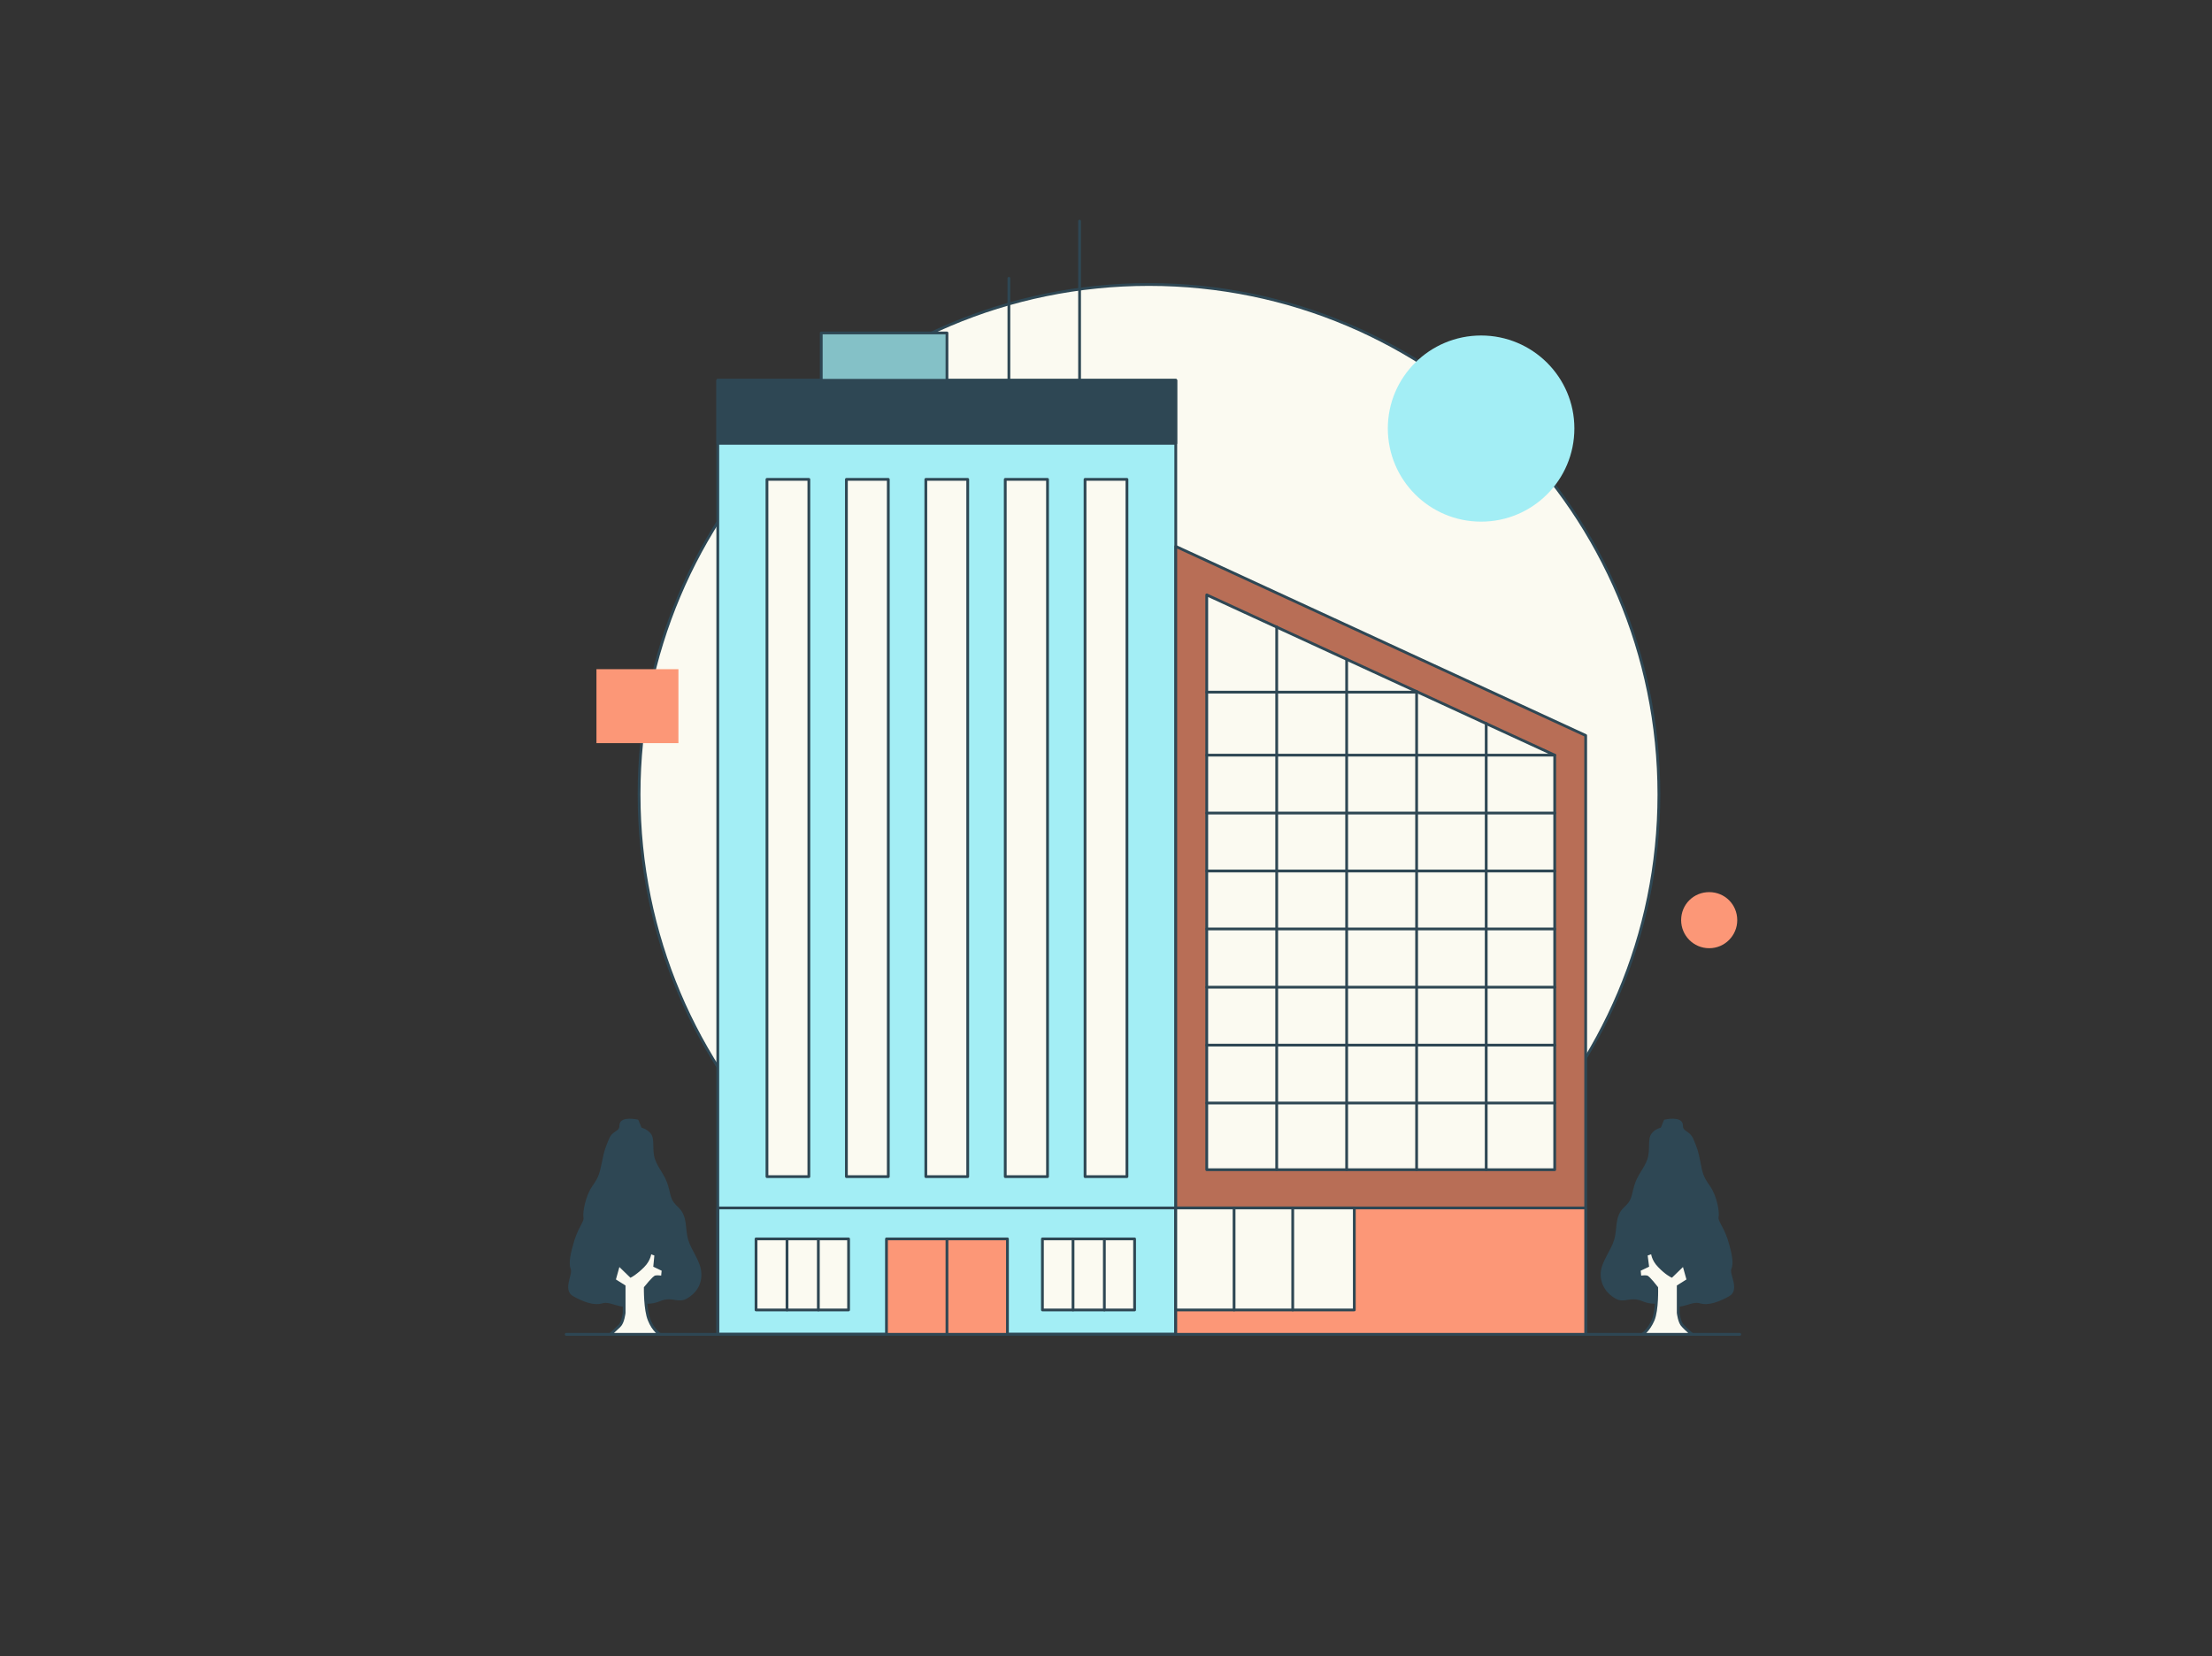 <svg xmlns="http://www.w3.org/2000/svg" fill-rule="evenodd" clip-rule="evenodd" image-rendering="optimizeQuality" shape-rendering="geometricPrecision" text-rendering="geometricPrecision" viewBox="0 0 6071 4547"><rect x="0" y="0" width="6071" height="4547" fill="#333333" stroke="none"/><path fill="none" d="M0 0h6071v4547H0z"/><path fill="#fbfaf1" stroke="#2e4754" stroke-width="7.62" d="M3153 781c773 0 1400 627 1400 1400s-627 1400-1400 1400-1399-627-1399-1400S2380 781 3153 781z"/><path fill="#a3eef5" stroke="#2e4754" stroke-linecap="round" stroke-linejoin="round" stroke-width="7.62" d="M1970 1044h1257v2619H1970z"/><path fill="#2e4754" stroke="#2e4754" stroke-linecap="round" stroke-linejoin="round" stroke-width="7.62" d="M1970 1044h1257v173H1970z"/><path fill="#b86e56" stroke="#2e4754" stroke-linecap="round" stroke-linejoin="round" stroke-width="7.62" d="m4352 2019-1125-519v2163h1125z"/><path fill="#fbfaf1" stroke="#2e4754" stroke-linecap="round" stroke-linejoin="round" stroke-width="7.62" d="m4267 2073-955-440v1578h955z"/><path fill="none" stroke="#2e4754" stroke-linecap="round" stroke-linejoin="round" stroke-width="7.62" d="M1554 3663h3221"/><path fill="#fbfaf1" stroke="#2e4754" stroke-linecap="round" stroke-linejoin="round" stroke-width="7.62" d="M2105 1316h115v1914h-115zM2323 1316h115v1914h-115zM2541 1316h115v1914h-115zM2759 1316h116v1914h-116zM2978 1316h115v1914h-115z"/><path fill="none" stroke="#2e4754" stroke-linecap="round" stroke-linejoin="round" stroke-width="7.62" d="M1970 3316h1257v347H1970z"/><path fill="#fc9777" stroke="#2e4754" stroke-linecap="round" stroke-linejoin="round" stroke-width="7.62" d="M2433 3401h332v262h-332z"/><path fill="#fbfaf1" stroke="#2e4754" stroke-linecap="round" stroke-linejoin="round" stroke-width="7.62" d="M2075 3401h254v195h-254z"/><path fill="none" stroke="#2e4754" stroke-linecap="round" stroke-linejoin="round" stroke-width="7.62" d="M2160 3401v195M2246 3401v195"/><path fill="#fbfaf1" stroke="#2e4754" stroke-linecap="round" stroke-linejoin="round" stroke-width="7.62" d="M2861 3401h253v195h-253z"/><path fill="none" stroke="#2e4754" stroke-linecap="round" stroke-linejoin="round" stroke-width="7.62" d="M2945 3401v195M3031 3401v195M2599 3401v262"/><path fill="#fc9777" stroke="#2e4754" stroke-linecap="round" stroke-linejoin="round" stroke-width="7.62" d="M4352 3316H3227v347h1125z"/><path fill="#fbfaf1" stroke="#2e4754" stroke-linecap="round" stroke-linejoin="round" stroke-width="7.62" d="M3717 3316h-490v280h490z"/><path fill="#84c1c7" stroke="#2e4754" stroke-linecap="round" stroke-linejoin="round" stroke-width="7.62" d="M2254 1044h345V914h-345z"/><path fill="none" stroke="#2e4754" stroke-linecap="round" stroke-linejoin="round" stroke-width="7.62" d="M3387 3316v280M3548 3316v280M3504 1721v1490M4267 2073h-955M3696 1810v1401M3888 1898v1313M4079 1986v1225M4267 2232h-955M4267 2391h-955M4267 2550h-955M4267 2710h-955M4267 2869h-955M4267 3028h-955M3888 1900h-576M2769 764v280M2963 607v437"/><path fill="#2e4754" stroke="#2e4754" stroke-width="7.62" d="M1749 3077s-45-10-45 12-20 16-29 39c-10 24-13 31-19 62-7 32-8 41-27 68s-26 71-24 83c3 13-11 24-24 62-12 39-17 65-11 80 7 15-22 57 5 72s55 26 78 19 52 18 77 6 46 3 81-12c35-14 49 7 73-7 23-13 39-36 37-66-1-31-27-60-36-91-9-30-1-63-25-86-25-23-21-32-30-62-9-31-27-46-36-73s0-55-11-69c-11-13-25-15-25-15l-9-22z"/><path fill="#fbfaf1" stroke="#2e4754" stroke-width="7.62" d="m1698 3471-12 43 27 17v73s-3 27-13 36c-10 10-25 23-25 23h136s-18-11-29-39c-12-28-11-89-11-89s24-30 29-30c5-1 18 1 18 1l2-20-23-11 3-31-16-6s0 19-19 38c-20 20-34 27-34 27l-33-32z"/><path fill="#2e4754" stroke="#2e4754" stroke-width="7.62" d="M4570 3077s45-10 45 12 19 16 29 39c10 24 13 31 19 62 6 32 8 41 27 68s26 71 23 83c-2 13 12 24 25 62 12 39 17 65 10 80-6 15 23 57-4 72s-55 26-78 19c-24-7-52 18-77 6-26-12-46 3-81-12-35-14-50 7-73-7-23-13-39-36-38-66 2-31 28-60 37-91 9-30 1-63 25-86 25-23 21-32 30-62 9-31 27-46 36-73s0-55 11-69c10-13 25-15 25-15l9-22z"/><path fill="#fbfaf1" stroke="#2e4754" stroke-width="7.62" d="m4621 3471 12 43-27 17v73s3 27 13 36c9 10 25 23 25 23h-136s17-11 29-39 10-89 10-89-23-30-28-30c-5-1-18 1-18 1l-2-20 23-11-4-31 17-6s0 19 19 38c19 20 34 27 34 27l33-32z"/><path fill="#a3eef5" d="M4065 921c141 0 256 114 256 255 0 142-115 256-256 256s-256-114-256-256c0-141 115-255 256-255z"/><path fill="#fc9777" d="M1637 1837h225v203h-225zM4691 2449c43 0 77 34 77 77 0 42-34 77-77 77s-77-35-77-77c0-43 34-77 77-77z"/></svg>